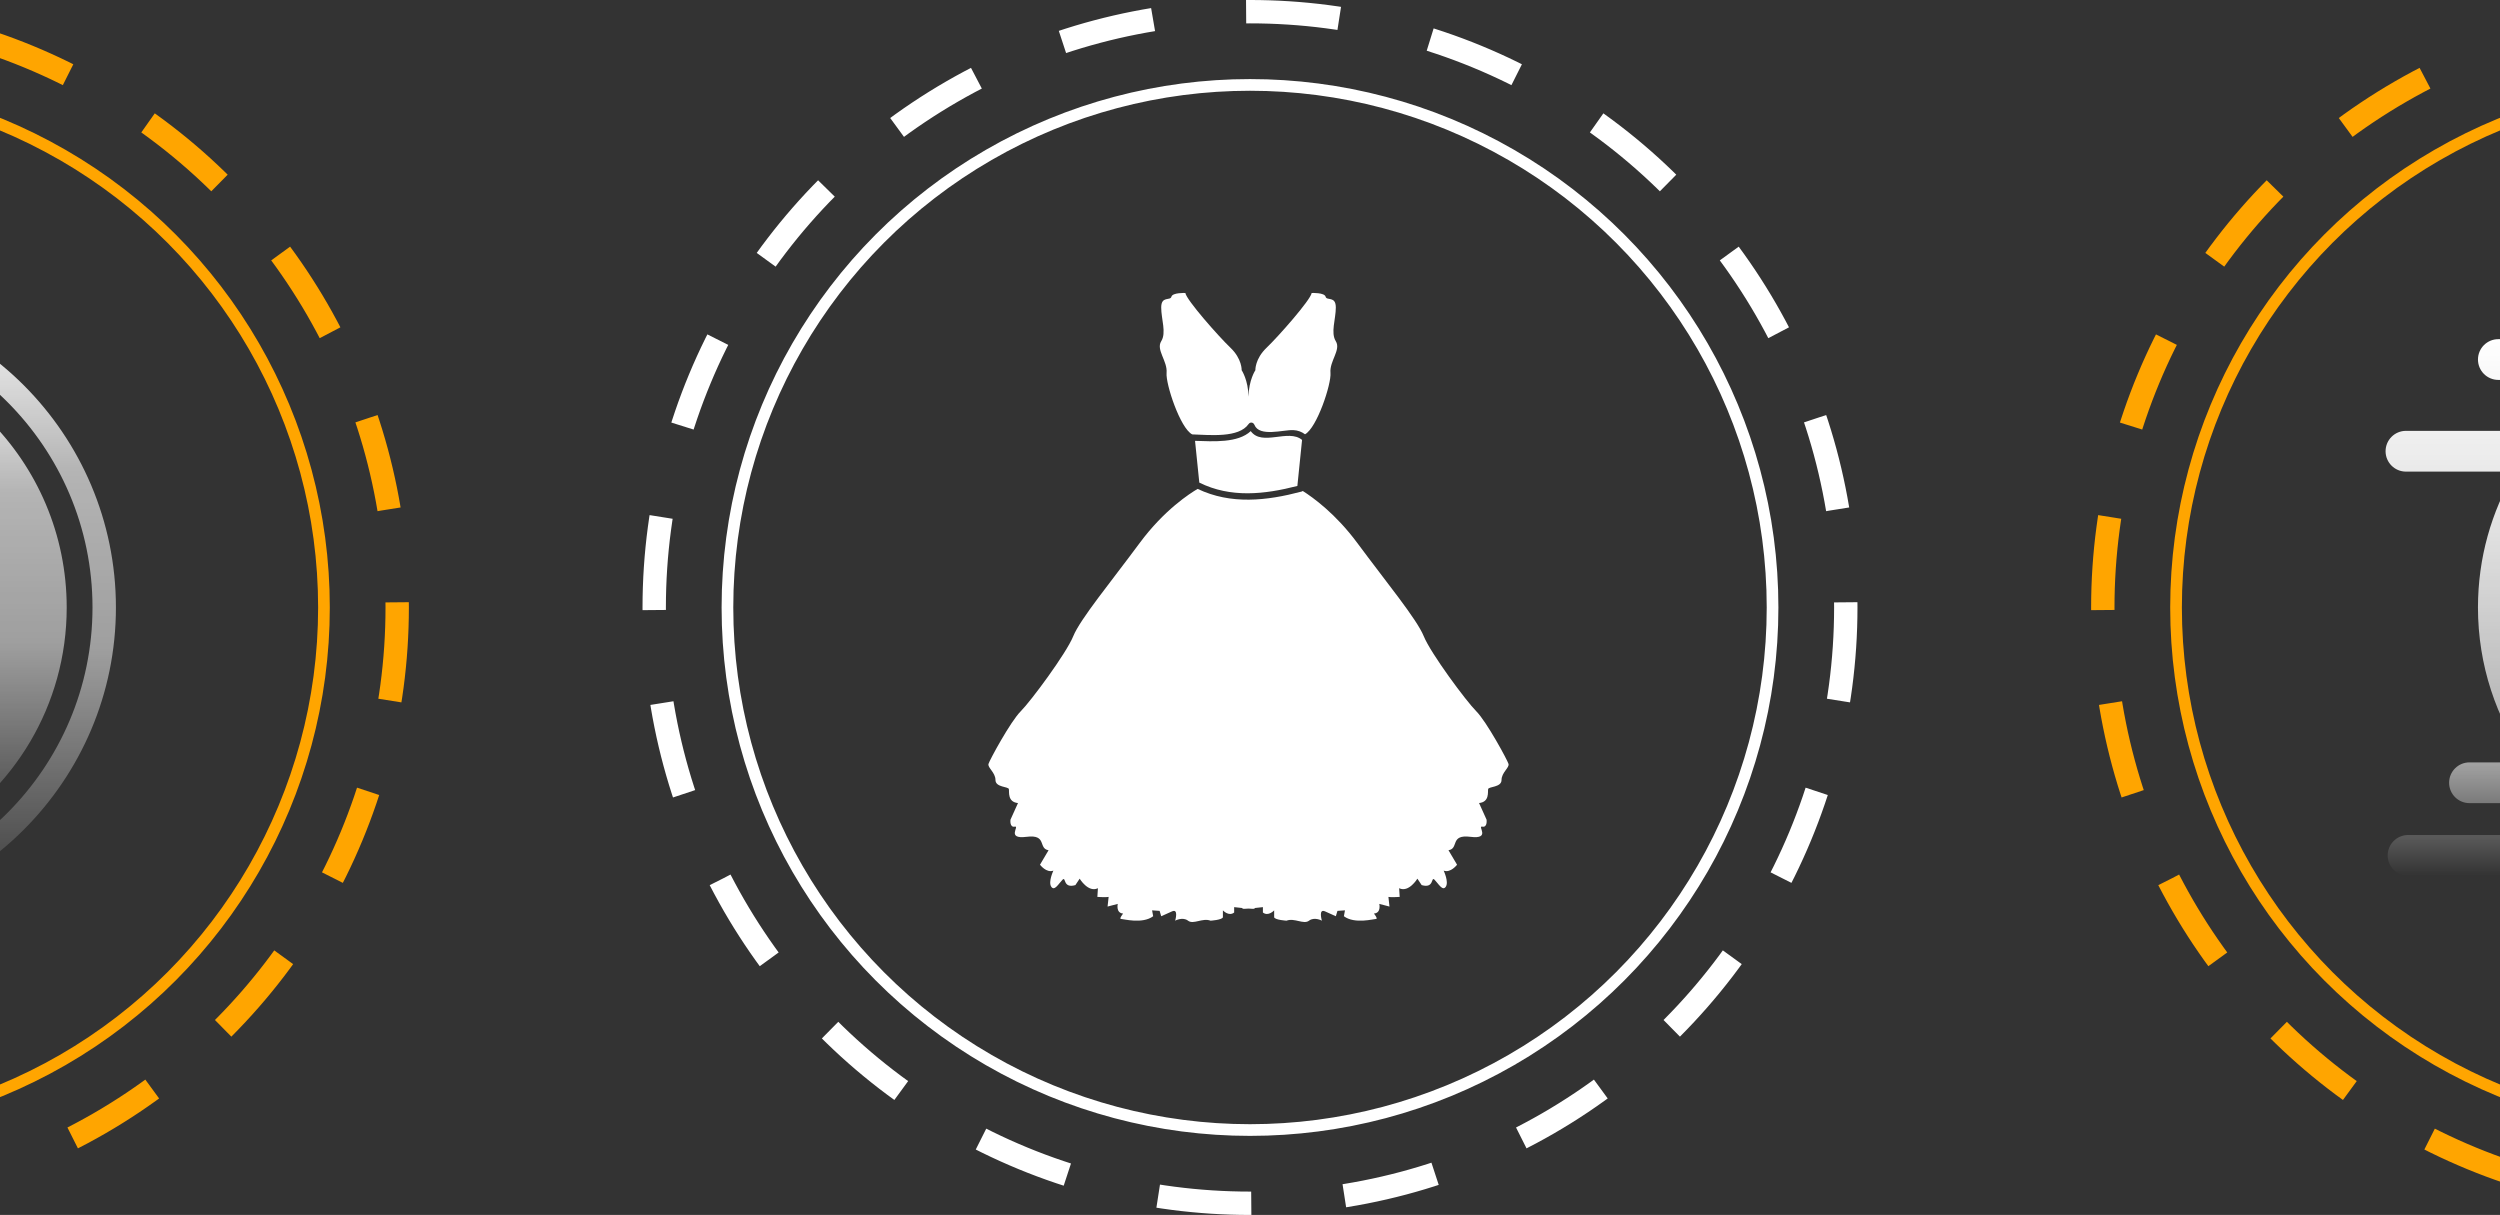 <svg width="428" height="208" viewBox="0 0 428 208" fill="none" xmlns="http://www.w3.org/2000/svg">
<rect x="0" y="0" width="428" height="208" fill="#333333" stroke="none"/>
<circle cx="-34" cy="104" r="102" stroke="#FFA500" stroke-width="4" stroke-dasharray="16 16"/>
<circle cx="-34" cy="104" r="89.462" stroke="#FFA500" stroke-width="2"/>
<g clip-path="url(#clip0_1545_12241)">
<path d="M-33.997 58.587C-59.079 58.587 -79.409 78.917 -79.409 104C-79.409 122.072 -68.825 137.631 -53.543 144.94L-52.121 117.474C-52.121 117.474 -54.795 116.597 -55.38 116.311C-61.051 113.813 -65.171 106.458 -65.171 96.912C-65.171 86.496 -57.093 77.524 -49.282 77.45C-49.273 77.45 -49.273 77.45 -49.266 77.45C-49.263 77.45 -49.256 77.45 -49.253 77.45C-41.441 77.523 -33.362 86.496 -33.362 96.912C-33.362 106.458 -37.487 113.81 -43.147 116.311C-43.191 116.331 -46.431 117.508 -46.431 117.508L-44.844 148.046C-41.361 148.903 -37.739 149.406 -33.99 149.406C-28.936 149.406 -24.095 148.545 -19.553 147.024L-18.146 119.808C-21.853 118.993 -25.015 116.633 -26.997 113.672C-29.452 109.995 -25.107 77.447 -25.107 77.447H-22.28V107.99H-19.474V77.45H-16.404V107.996H-13.61V77.45H-10.426V107.996H-7.622V77.45H-5.453C-5.453 77.45 -1.109 109.998 -3.567 113.676C-5.529 116.607 -8.661 118.96 -12.322 119.795C-12.388 119.818 -12.447 119.841 -12.447 119.841L-11.225 143.251C2.303 135.386 11.42 120.775 11.42 104C11.413 78.918 -8.917 58.587 -33.997 58.587Z" fill="url(#paint0_linear_1545_12241)"/>
<path d="M-33.997 50.154C-63.685 50.154 -87.846 74.31 -87.846 104C-87.846 133.684 -63.685 157.847 -33.997 157.847C-4.31 157.847 19.846 133.684 19.846 104C19.846 74.31 -4.31 50.154 -33.997 50.154ZM-33.997 153.83C-61.475 153.83 -83.832 131.476 -83.832 104C-83.832 76.522 -61.475 54.165 -33.997 54.165C-6.521 54.165 15.837 76.522 15.837 104C15.837 131.476 -6.522 153.83 -33.997 153.83Z" fill="url(#paint1_linear_1545_12241)"/>
</g>
<circle cx="214" cy="104" r="102" stroke="white" stroke-width="4" stroke-dasharray="16 16"/>
<circle cx="214" cy="104" r="89.462" stroke="white" stroke-width="2"/>
<g clip-path="url(#clip1_1545_12241)">
<path d="M214.127 73.807C211.934 75.867 207.72 75.569 204.59 75.473L205.32 82.621C210.684 85.283 216.464 84.649 222.11 83.194L222.914 75.314C220.569 73.348 216.08 76.482 214.127 73.807Z" fill="white"/>
<path d="M228.692 58.422C227.773 56.953 228.692 54.658 228.692 52.637C228.692 50.617 227.131 51.535 226.947 50.801C226.762 50.066 224.559 50.158 224.559 50.158C224.374 51.351 218.866 57.596 216.848 59.523C214.827 61.451 214.92 63.381 214.92 63.381C214.92 63.381 213.791 65.048 213.746 67.915C213.7 65.048 212.572 63.381 212.572 63.381C212.572 63.381 212.664 61.453 210.645 59.523C208.623 57.596 203.115 51.351 202.932 50.158C202.932 50.158 200.729 50.066 200.544 50.801C200.361 51.535 198.799 50.618 198.799 52.637C198.799 54.658 199.718 56.953 198.799 58.422C197.88 59.891 199.901 61.819 199.718 63.839C199.546 65.738 202.052 73.318 204.107 74.369C207.183 74.473 212.076 74.993 213.751 72.607C214.041 72.193 214.575 72.287 214.758 72.738C215.617 74.863 219.703 73.556 221.414 73.635C222.209 73.671 222.86 73.933 223.423 74.35C225.472 73.23 227.948 65.727 227.777 63.839C227.591 61.818 229.61 59.891 228.692 58.422Z" fill="white"/>
<path d="M254.769 135.094C254.861 134.636 257.063 134.818 257.063 133.534C257.063 132.25 258.442 131.422 258.256 130.778C258.074 130.134 254.493 123.525 252.749 121.78C251.003 120.034 244.943 111.863 243.749 108.923C242.556 105.986 237.322 99.649 232.362 92.947C228.67 87.956 224.779 85.157 223.03 84.053C222.974 84.099 222.904 84.137 222.818 84.16C216.842 85.742 210.719 86.417 205.036 83.699C203.763 84.441 199.318 87.278 195.124 92.949C190.166 99.653 184.933 105.987 183.738 108.925C182.545 111.864 176.483 120.036 174.739 121.782C172.994 123.527 169.413 130.136 169.23 130.78C169.046 131.424 170.424 132.25 170.424 133.535C170.424 134.821 172.627 134.638 172.718 135.096C172.81 135.554 172.443 137.299 174.279 137.484L172.994 140.327C172.994 140.327 172.812 141.704 173.728 141.52C174.647 141.334 172.169 143.723 175.75 143.264C179.331 142.806 177.677 145.285 179.514 145.559L178.046 148.039C178.046 148.039 179.148 149.508 180.341 149.049C180.341 149.049 179.422 150.978 179.974 151.805C180.526 152.632 181.26 151.254 181.901 150.612C182.545 149.968 181.901 152.172 184.105 151.53L184.839 150.428C184.839 150.428 186.308 152.871 187.962 152.062L187.871 153.551C187.871 153.551 189.431 153.642 189.799 153.551L189.616 155.204L191.361 154.746C191.361 154.746 190.994 156.307 192.28 156.4C192.28 156.4 191.546 157.32 191.913 157.32C192.28 157.32 195.585 158.239 197.421 156.86L197.238 155.851L198.525 155.942L198.801 156.86C198.801 156.86 199.444 156.586 200.637 156.035C201.83 155.483 201.187 157.621 201.187 157.621C201.187 157.621 202.474 156.911 203.391 157.621C204.31 158.33 205.87 157.095 207.248 157.621C207.248 157.621 209.175 157.504 209.36 157.046V155.853C209.36 155.853 210.37 156.955 211.288 156.22V155.302C211.288 155.302 211.948 155.379 212.698 155.454C212.703 155.526 212.71 155.574 212.717 155.576C212.837 155.608 213.247 155.586 213.748 155.548C214.248 155.586 214.659 155.606 214.778 155.576C214.785 155.574 214.792 155.526 214.798 155.454C215.546 155.378 216.208 155.302 216.208 155.302V156.22C217.126 156.955 218.136 155.853 218.136 155.853V157.046C218.318 157.504 220.247 157.621 220.247 157.621C221.626 157.095 223.186 158.33 224.105 157.621C225.024 156.911 226.308 157.621 226.308 157.621C226.308 157.621 225.666 155.483 226.861 156.035C228.056 156.588 228.696 156.86 228.696 156.86L228.972 155.942L230.258 155.851L230.075 156.86C231.91 158.239 235.216 157.32 235.584 157.32C235.951 157.32 235.216 156.4 235.216 156.4C236.503 156.308 236.135 154.746 236.135 154.746L237.879 155.204L237.697 153.551C238.065 153.642 239.625 153.551 239.625 153.551L239.534 152.062C241.187 152.871 242.655 150.428 242.655 150.428L243.39 151.53C245.594 152.174 244.95 149.97 245.594 150.612C246.236 151.254 246.971 152.632 247.522 151.805C248.071 150.978 247.155 149.049 247.155 149.049C248.348 149.508 249.448 148.039 249.448 148.039L247.98 145.559C249.816 145.283 248.164 142.804 251.745 143.264C255.327 143.722 252.848 141.338 253.766 141.52C254.686 141.704 254.501 140.327 254.501 140.327L253.215 137.48C255.044 137.297 254.677 135.552 254.769 135.094Z" fill="white"/>
</g>
<circle cx="462" cy="104" r="102" stroke="#FFA500" stroke-width="4" stroke-dasharray="16 16"/>
<circle cx="462" cy="104" r="89.462" stroke="#FFA500" stroke-width="2"/>
<g clip-path="url(#clip2_1545_12241)">
<path d="M470.165 58.062H427.717C425.79 58.062 424.228 59.625 424.228 61.552C424.228 63.478 425.79 65.041 427.717 65.041H445.853C442.027 67.437 438.577 70.38 435.614 73.761H411.899C409.972 73.761 408.41 75.324 408.41 77.251C408.41 79.178 409.972 80.74 411.899 80.74H430.567C426.541 87.567 424.227 95.518 424.227 104C424.227 113.87 427.357 123.022 432.675 130.519H422.775C420.848 130.519 419.286 132.081 419.286 134.008C419.286 135.934 420.848 137.497 422.775 137.497H438.765C440.94 139.537 443.314 141.369 445.853 142.959H412.259C410.332 142.959 408.77 144.521 408.77 146.448C408.77 148.375 410.332 149.937 412.259 149.937H470.165C495.495 149.937 516.102 129.33 516.102 104C516.102 78.67 495.495 58.062 470.165 58.062ZM487.114 126.897C487.049 126.951 486.986 127.006 486.917 127.056C486.839 127.113 486.759 127.165 486.678 127.215C482.017 130.54 476.315 132.499 470.165 132.499C464.015 132.499 458.314 130.54 453.652 127.215C453.571 127.165 453.491 127.113 453.414 127.056C453.345 127.006 453.281 126.951 453.217 126.897C446.213 121.7 441.666 113.371 441.666 104C441.666 88.285 454.451 75.501 470.165 75.501C485.88 75.501 498.664 88.285 498.664 104C498.664 113.371 494.117 121.7 487.114 126.897Z" fill="url(#paint2_linear_1545_12241)"/>
</g>
<defs>
<linearGradient id="paint0_linear_1545_12241" x1="-33.995" y1="58.587" x2="-33.995" y2="149.406" gradientUnits="userSpaceOnUse">
<stop stop-color="white"/>
<stop offset="0.284" stop-color="white" stop-opacity="0.632"/>
<stop offset="0.566" stop-color="white" stop-opacity="0.528"/>
<stop offset="1" stop-color="white" stop-opacity="0"/>
</linearGradient>
<linearGradient id="paint1_linear_1545_12241" x1="-34" y1="50.154" x2="-34" y2="157.847" gradientUnits="userSpaceOnUse">
<stop stop-color="white"/>
<stop offset="0.284" stop-color="white" stop-opacity="0.632"/>
<stop offset="0.566" stop-color="white" stop-opacity="0.528"/>
<stop offset="1" stop-color="white" stop-opacity="0"/>
</linearGradient>
<linearGradient id="paint2_linear_1545_12241" x1="462.256" y1="58.062" x2="462.256" y2="149.937" gradientUnits="userSpaceOnUse">
<stop stop-color="white"/>
<stop offset="0.18" stop-color="white" stop-opacity="0.922"/>
<stop offset="0.368" stop-color="white" stop-opacity="0.846"/>
<stop offset="0.571" stop-color="white" stop-opacity="0.725"/>
<stop offset="0.764" stop-color="white" stop-opacity="0.611"/>
<stop offset="1" stop-color="white" stop-opacity="0"/>
</linearGradient>
<clipPath id="clip0_1545_12241">
<rect width="107.692" height="107.692" fill="white" transform="translate(-87.846 50.154)"/>
</clipPath>
<clipPath id="clip1_1545_12241">
<rect width="107.692" height="107.692" fill="white" transform="translate(159.897 50.154)"/>
</clipPath>
<clipPath id="clip2_1545_12241">
<rect width="107.692" height="107.692" fill="white" transform="translate(408.41 50.154)"/>
</clipPath>
</defs>
</svg>
